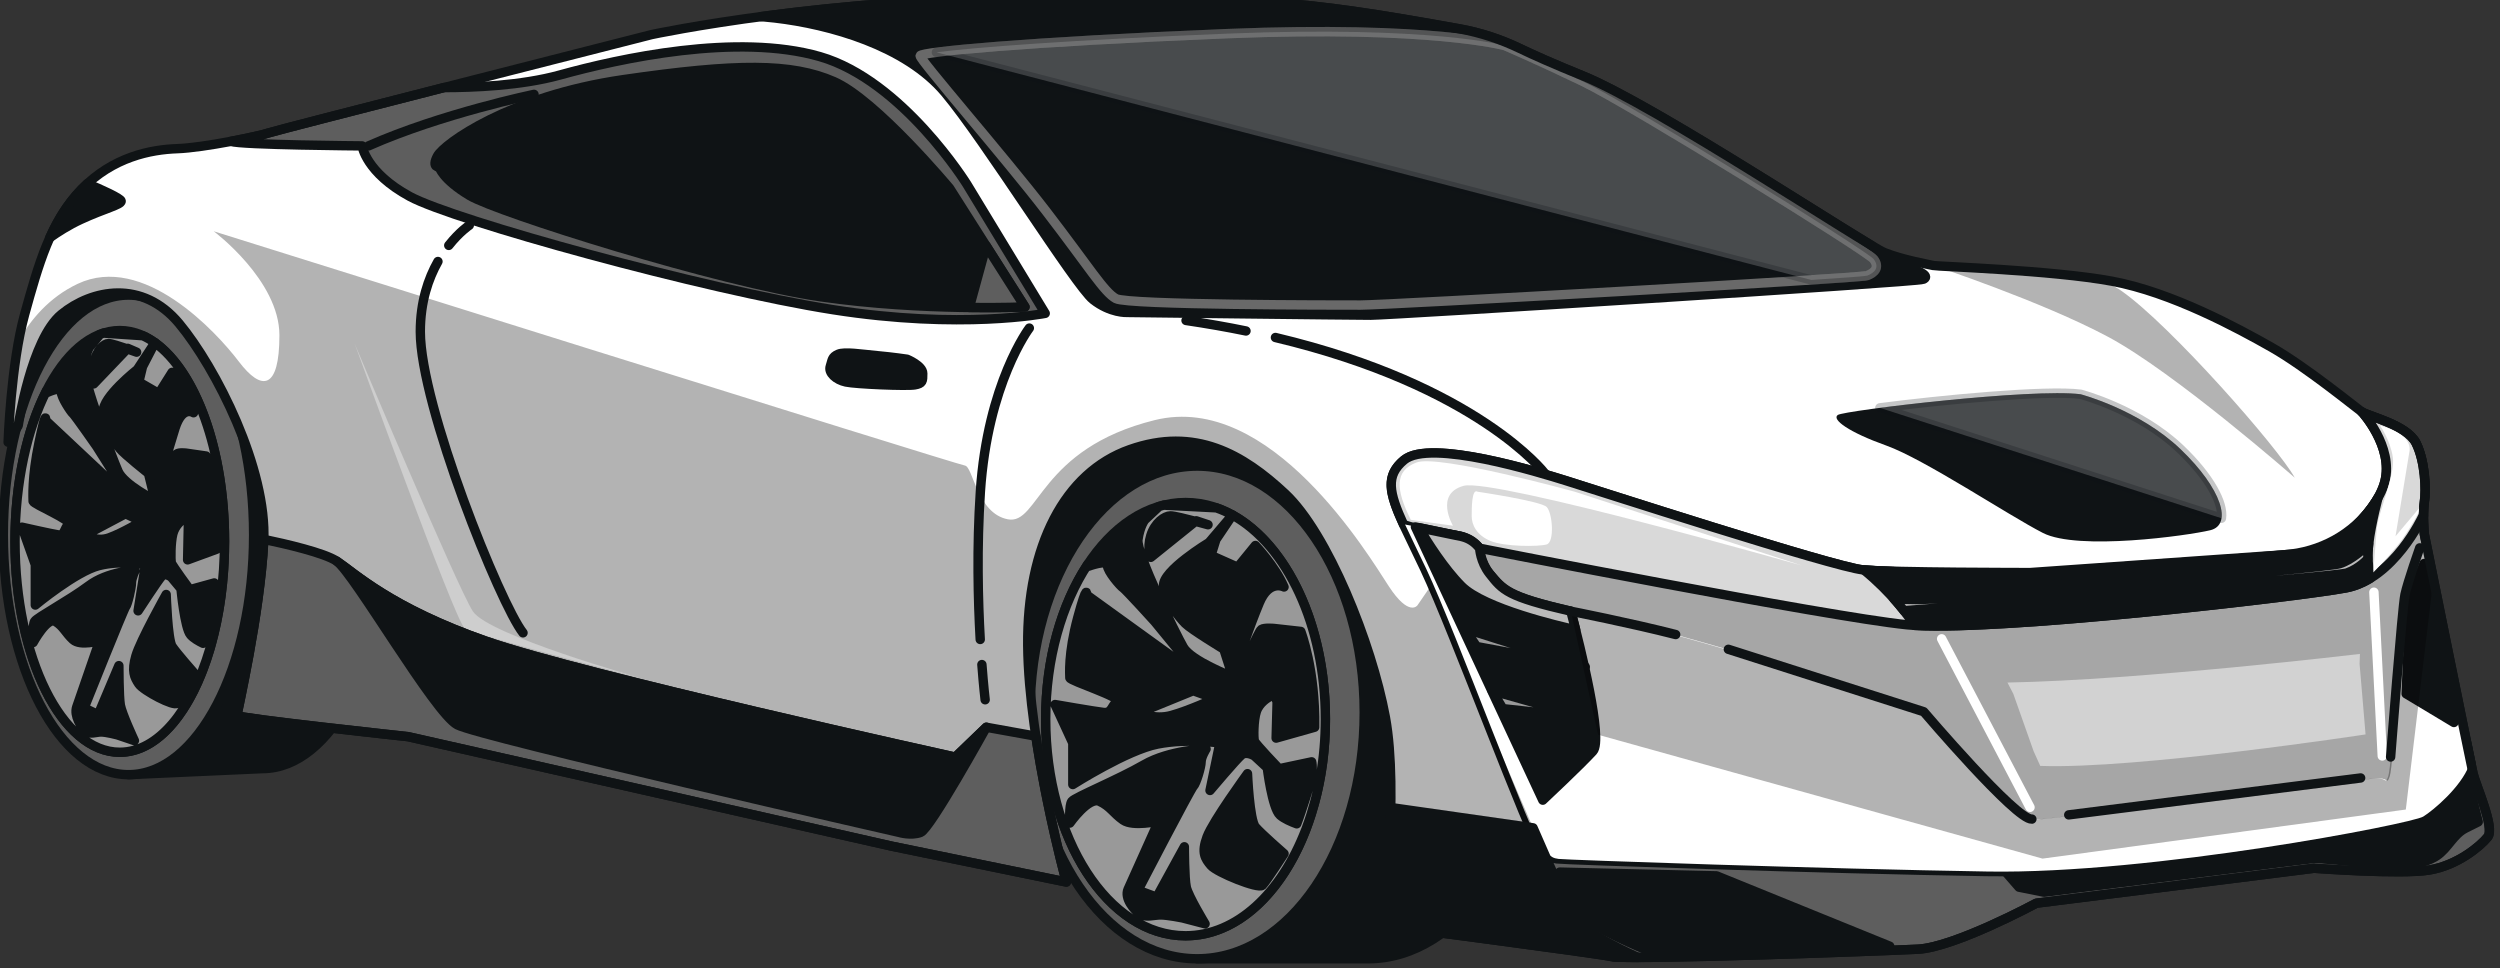 <svg width="266" height="103" viewBox="0 0 266 103" fill="none" xmlns="http://www.w3.org/2000/svg">
<rect x="0" y="0" width="266" height="103" fill="#333333" stroke="none"/>
<g clip-path="url(#clip0_55_130)">
<path d="M158.538 94.002L6.197 56.91L1.938 45.287C1.938 45.287 1.743 37.635 5.167 30.496C8.59 23.356 21.403 25.379 27.269 31.399C33.135 37.418 37.645 42.234 37.645 42.234L107.234 55.254C107.234 55.254 116.437 43.739 127.263 43.739C138.089 43.739 146.811 58.186 150.72 69.924C154.629 81.662 158.538 94.002 158.538 94.002Z" fill="#0F1315" stroke="#0F1315" stroke-miterlimit="10" stroke-linecap="round" stroke-linejoin="round"/>
<path d="M27.269 31.398C34.623 31.398 41.232 42.179 41.232 56.269C41.232 70.359 35.27 81.782 27.916 81.782L13.67 82.424L13.67 31.398L27.269 31.398Z" fill="#0F1315" stroke="#0F1315" stroke-miterlimit="10" stroke-linecap="round" stroke-linejoin="round"/>
<path d="M13.67 82.424C6.316 82.424 0.355 71.002 0.355 56.911C0.355 42.821 6.316 31.399 13.67 31.399C21.024 31.399 26.985 42.821 26.985 56.911C26.985 71.002 21.024 82.424 13.67 82.424Z" fill="#5E5E5E" stroke="#0F1315" stroke-miterlimit="10" stroke-linecap="round" stroke-linejoin="round"/>
<path d="M12.745 80.041C6.589 80.041 1.598 69.996 1.598 57.605C1.598 45.213 6.589 35.168 12.745 35.168C18.901 35.168 23.891 45.213 23.891 57.605C23.891 69.996 18.901 80.041 12.745 80.041Z" fill="#0F1315" stroke="#0F1315" stroke-miterlimit="10" stroke-linecap="round" stroke-linejoin="round"/>
<path d="M15.201 35.721C15.638 35.919 16.066 36.166 16.483 36.465L14.615 39.313C14.615 39.313 10.839 42.28 10.996 43.814C11.153 45.349 12.255 47.088 12.727 47.702C13.198 48.316 15.795 50.362 15.795 50.362L16.503 53.227C16.503 53.227 13.199 51.59 12.57 50.158C11.94 48.725 8.794 40.438 8.951 39.006C9.109 37.574 9.502 36.96 9.502 36.96L10.639 35.574C10.761 35.527 10.883 35.481 11.006 35.442L15.201 35.721ZM9.973 40.847L13.537 37.119C14.088 37.308 14.536 37.471 14.536 37.471L13.591 37.062L13.537 37.119C12.778 36.859 11.82 36.55 11.546 36.55C11.074 36.55 10.288 37.266 9.973 38.596C9.658 39.927 9.973 40.847 9.973 40.847Z" fill="#999999" stroke="#0F1315" stroke-miterlimit="10" stroke-linecap="round" stroke-linejoin="round"/>
<path d="M17.603 76.553C17.603 76.553 14.693 75.428 14.3 75.121C13.906 74.814 14.221 76.656 14.771 77.474C15.322 78.293 15.794 78.6 15.794 78.6L17.603 76.553Z" fill="white" stroke="#0F1315" stroke-miterlimit="10" stroke-linecap="round" stroke-linejoin="round"/>
<path d="M4.955 41.563L5.017 41.768C5.017 41.768 6.512 41.052 6.512 41.666C6.512 42.28 7.535 43.814 7.771 44.019C8.006 44.224 10.288 47.498 10.288 47.498L13.906 53.227L4.86 44.735C4.86 44.735 4.939 43.303 4.152 47.088C3.365 50.873 3.522 53.022 3.522 53.329C3.522 53.636 7.77 55.375 7.298 55.784C6.826 56.193 6.905 57.012 6.197 56.91C5.489 56.807 2.342 56.091 2.342 56.091L3.758 60.081L3.758 64.378C3.758 64.378 8.085 60.797 10.523 60.184C12.962 59.57 15.479 60.081 15.479 60.081L14.693 64.992C14.693 64.992 16.817 61.718 17.21 61.309C17.604 60.9 18.233 61.412 18.233 61.412L19.256 62.639C19.256 62.639 19.649 66.834 20.278 67.55C20.6 67.916 21.147 68.228 21.605 68.446C22.008 67.112 22.639 64.378 22.639 64.378C22.953 62.844 22.796 62.025 22.796 62.025L20.2 62.742C20.2 62.742 18.312 60.184 18.233 59.877C18.154 59.569 18.154 57.728 18.39 56.807C18.626 55.887 19.334 55.375 19.334 55.375L18.154 52.408L18.705 52.101L20.042 55.784L19.963 59.569L23.031 58.444C23.11 52.51 21.93 48.52 21.93 48.52L19.806 48.213C19.806 48.213 19.02 48.111 18.783 48.315C18.547 48.52 17.21 52.612 17.21 52.612L16.895 51.589C16.895 51.589 17.839 48.008 18.626 45.553C19.412 43.097 20.593 43.916 20.593 43.916C19.884 41.767 18.311 39.619 18.311 39.619L16.895 41.869L14.771 40.641L15.165 39.005L16.482 36.463C20.8 39.556 23.891 47.851 23.891 57.603C23.891 61.676 23.347 65.489 22.405 68.781L22.407 68.785C22.394 68.83 22.38 68.874 22.367 68.918C22.355 68.961 22.344 69.005 22.332 69.048H22.329C20.386 75.627 16.823 80.04 12.745 80.04C6.589 80.04 1.599 69.995 1.599 57.604C1.599 51.316 2.885 45.636 4.955 41.563ZM18.862 74.814C19.177 74.405 20.593 71.54 20.593 71.54C20.593 71.54 18.783 69.494 18.311 68.778C17.839 68.061 17.682 63.253 17.682 63.253C17.682 63.253 14.929 68.164 14.456 69.801C13.985 71.438 14.299 72.051 14.771 72.767C15.244 73.484 18.547 75.223 18.862 74.814ZM3.523 68.368C3.523 68.368 5.017 65.606 5.883 66.118C6.748 66.629 6.984 67.345 7.771 68.062C8.557 68.778 10.602 68.164 10.602 68.164C10.602 68.164 8.479 74.302 8.164 75.223C7.849 76.144 8.636 77.372 9.108 77.781C9.58 78.191 10.209 77.883 10.76 77.883C11.311 77.883 12.491 78.191 12.491 78.191L14.3 78.804C14.3 78.804 12.962 75.94 12.805 75.019C12.648 74.098 12.648 70.824 12.648 70.824L10.445 76.042L8.951 75.326C8.951 75.326 13.12 64.891 13.356 64.584C13.592 64.276 13.986 62.538 13.986 62.026C13.986 61.514 14.379 60.696 14.379 60.696C14.379 60.696 11.468 60.798 9.423 62.333C7.378 63.867 3.917 65.709 3.681 66.118C3.444 66.527 3.523 68.368 3.523 68.368Z" fill="#999999" stroke="#0F1315" stroke-miterlimit="10" stroke-linecap="round" stroke-linejoin="round"/>
<path d="M9.108 56.91L13.356 54.659L15.086 55.478C15.086 55.478 13.041 56.706 11.625 57.217C10.209 57.728 9.108 56.91 9.108 56.91Z" fill="#999999" stroke="#0F1315" stroke-miterlimit="10" stroke-linecap="round" stroke-linejoin="round"/>
<path d="M145.533 49.594C155.351 49.594 163.31 61.329 163.31 75.804C163.31 90.279 155.351 102.014 145.533 102.014H127.379V49.594L145.533 49.594Z" fill="#0F1315" stroke="#0F1315" stroke-miterlimit="10" stroke-linecap="round" stroke-linejoin="round"/>
<path d="M127.379 102.014C117.561 102.014 109.603 90.279 109.603 75.804C109.603 61.329 117.561 49.594 127.379 49.594C137.196 49.594 145.155 61.329 145.155 75.804C145.155 90.279 137.196 102.014 127.379 102.014Z" fill="#5E5E5E" stroke="#0F1315" stroke-miterlimit="10" stroke-linecap="round" stroke-linejoin="round"/>
<path d="M126.144 99.565C117.926 99.565 111.263 89.246 111.263 76.516C111.263 63.786 117.926 53.467 126.144 53.467C134.362 53.467 141.024 63.786 141.024 76.516C141.024 89.246 134.362 99.565 126.144 99.565Z" fill="#0F1315" stroke="#0F1315" stroke-miterlimit="10" stroke-linecap="round" stroke-linejoin="round"/>
<path d="M129.423 54.035C130.006 54.239 130.578 54.492 131.133 54.799L128.639 57.725C128.639 57.725 123.598 60.773 123.808 62.349C124.018 63.926 125.488 65.712 126.119 66.343C126.749 66.974 130.214 69.076 130.214 69.076L131.159 72.019C131.159 72.019 126.749 70.337 125.909 68.866C125.069 67.394 120.868 58.881 121.078 57.41C121.288 55.938 121.813 55.307 121.813 55.307L123.331 53.884C123.494 53.835 123.657 53.788 123.821 53.748L129.423 54.035ZM122.444 59.301L127.202 55.471C127.938 55.665 128.534 55.833 128.534 55.833L127.274 55.412L127.202 55.471C126.188 55.204 124.909 54.887 124.544 54.887C123.914 54.887 122.864 55.623 122.444 56.989C122.023 58.355 122.444 59.301 122.444 59.301Z" fill="#999999"/>
<path d="M127.202 55.471L122.444 59.301C122.444 59.301 122.023 58.355 122.444 56.989C122.864 55.623 123.914 54.887 124.544 54.887C124.909 54.887 126.188 55.204 127.202 55.471ZM127.202 55.471C127.938 55.665 128.534 55.833 128.534 55.833L127.274 55.412L127.202 55.471ZM129.423 54.035C130.006 54.239 130.578 54.492 131.133 54.799L128.639 57.725C128.639 57.725 123.598 60.773 123.808 62.349C124.018 63.926 125.488 65.712 126.119 66.343C126.749 66.974 130.214 69.076 130.214 69.076L131.159 72.019C131.159 72.019 126.749 70.337 125.909 68.866C125.069 67.394 120.868 58.881 121.078 57.41C121.288 55.938 121.813 55.307 121.813 55.307L123.331 53.884C123.494 53.835 123.657 53.788 123.821 53.748L129.423 54.035Z" stroke="#0F1315" stroke-miterlimit="10" stroke-linecap="round" stroke-linejoin="round"/>
<path d="M132.63 95.982C132.63 95.982 128.744 94.826 128.219 94.511C127.694 94.196 128.114 96.088 128.85 96.928C129.585 97.769 130.215 98.085 130.215 98.085L132.63 95.982Z" fill="white" stroke="#0F1315" stroke-miterlimit="10" stroke-linecap="round" stroke-linejoin="round"/>
<path d="M115.745 60.036L115.828 60.247C115.828 60.247 117.823 59.511 117.823 60.142C117.823 60.773 119.188 62.349 119.503 62.559C119.818 62.77 122.864 66.133 122.864 66.133L127.695 72.019L115.618 63.295C115.618 63.295 115.723 61.824 114.673 65.712C113.623 69.601 113.832 71.808 113.832 72.124C113.832 72.439 119.503 74.226 118.873 74.646C118.243 75.067 118.348 75.908 117.403 75.802C116.458 75.697 112.257 74.962 112.257 74.962L114.148 79.061V83.475C114.148 83.475 119.924 79.796 123.179 79.166C126.435 78.535 129.795 79.061 129.795 79.061L128.745 84.106C128.745 84.106 131.581 80.742 132.106 80.322C132.631 79.901 133.471 80.427 133.471 80.427L134.836 81.689C134.836 81.689 135.361 85.998 136.201 86.734C136.63 87.11 137.36 87.43 137.972 87.654C138.509 86.284 139.351 83.475 139.351 83.475C139.771 81.899 139.561 81.058 139.561 81.058L136.096 81.793C136.096 81.793 133.575 79.166 133.47 78.85C133.365 78.535 133.365 76.643 133.68 75.698C133.995 74.752 134.94 74.226 134.94 74.226L133.365 71.178L134.1 70.863L135.886 74.646L135.781 78.535L139.876 77.379C139.981 71.283 138.406 67.184 138.406 67.184L135.571 66.868C135.571 66.868 134.52 66.763 134.206 66.974C133.891 67.184 132.105 71.388 132.105 71.388L131.685 70.337C131.685 70.337 132.945 66.659 133.995 64.136C135.046 61.614 136.621 62.455 136.621 62.455C135.675 60.247 133.575 58.04 133.575 58.04L131.685 60.352L128.849 59.091L129.374 57.41L131.133 54.799C136.896 57.977 141.023 66.498 141.023 76.516C141.023 80.701 140.297 84.617 139.039 88L139.042 88.004C139.025 88.05 139.006 88.095 138.989 88.141C138.973 88.184 138.959 88.23 138.942 88.273H138.938C136.343 95.032 131.587 99.566 126.143 99.566C117.925 99.566 111.263 89.246 111.263 76.516C111.263 70.057 112.981 64.221 115.745 60.036ZM134.311 94.196C134.731 93.775 136.621 90.832 136.621 90.832C136.621 90.832 134.206 88.73 133.575 87.994C132.945 87.259 132.735 82.318 132.735 82.318C132.735 82.318 129.06 87.363 128.43 89.045C127.8 90.727 128.22 91.357 128.85 92.093C129.48 92.829 133.891 94.616 134.311 94.196ZM113.832 87.574C113.832 87.574 115.828 84.737 116.983 85.262C118.138 85.788 118.453 86.523 119.503 87.259C120.553 87.995 123.284 87.364 123.284 87.364C123.284 87.364 120.448 93.671 120.028 94.617C119.608 95.563 120.659 96.824 121.289 97.244C121.919 97.665 122.759 97.349 123.494 97.349C124.23 97.349 125.805 97.665 125.805 97.665L128.22 98.295C128.22 98.295 126.435 95.353 126.225 94.406C126.015 93.46 126.015 90.097 126.015 90.097L123.074 95.458L121.079 94.722C121.079 94.722 126.645 84.001 126.96 83.686C127.275 83.371 127.8 81.584 127.8 81.058C127.8 80.533 128.325 79.692 128.325 79.692C128.325 79.692 124.439 79.797 121.709 81.374C118.978 82.95 114.358 84.842 114.043 85.263C113.727 85.682 113.832 87.574 113.832 87.574Z" fill="#999999" stroke="#0F1315" stroke-miterlimit="10" stroke-linecap="round" stroke-linejoin="round"/>
<path d="M121.289 75.802L126.959 73.49L129.27 74.331C129.27 74.331 126.539 75.592 124.649 76.118C122.759 76.644 121.289 75.802 121.289 75.802Z" fill="#999999" stroke="#0F1315" stroke-miterlimit="10" stroke-linecap="round" stroke-linejoin="round"/>
<path d="M155.318 3.073C157.539 3.475 159.692 4.185 161.726 5.163C163.139 5.843 165.271 6.799 168.438 8.082C176.166 11.215 198.568 26.097 200.525 26.88C202.481 27.664 205.318 28.153 205.71 28.251C206.101 28.349 218.329 28.741 224.688 29.916C231.047 31.09 238.09 34.909 241.71 36.965C245.33 39.021 250.612 43.329 251.297 43.819C251.982 44.308 256.09 45.189 257.069 47.147C258.047 49.105 258.145 52.141 257.949 53.413C257.754 54.686 257.949 56.84 257.949 56.84C257.949 56.84 262.841 81.023 263.134 82.296C263.427 83.569 265.482 88.072 264.699 89.051C263.916 90.03 261.471 92.086 258.438 92.576C255.405 93.065 246.21 92.38 246.21 92.38L216.666 96.1C216.666 96.1 207.96 100.8 204.047 100.996C200.134 101.192 173.329 102.171 171.471 101.78C169.612 101.388 147.112 98.451 147.112 98.451C147.112 98.451 148.873 84.254 147.406 76.324C145.938 68.393 141.243 56.742 136.743 52.532C132.242 48.322 127.155 45.385 120.21 47.833C113.264 50.28 109.253 58.113 109.351 68.687C109.449 79.261 113.46 93.849 113.46 93.849L94.873 90.031L43.417 78.38C43.417 78.38 25.221 76.422 25.221 76.128C25.221 75.834 27.666 65.358 28.058 57.624C28.449 49.889 22.971 39.119 19.058 34.419C15.145 29.72 9.764 30.797 6.536 33.44C3.308 36.084 1.938 45.288 1.938 45.288L0.862 47.05C0.862 47.05 1.156 38.728 2.623 33.441C4.091 28.154 5.362 23.552 8.689 20.126C12.014 16.699 16.026 15.916 18.863 15.818C21.699 15.72 27.765 14.447 28.547 14.153C29.33 13.859 69.341 3.677 69.341 3.677C69.341 3.677 88.515 -0.435 112.189 -0.239C134.39 -0.056 137.147 -0.217 155.318 3.073Z" fill="white"/>
<path d="M167.007 99.358C166.292 98.285 162.717 86.836 162.717 86.836L170.403 87.909L248.333 84.153L262.457 79.04C262.821 80.815 263.074 82.035 263.133 82.296C263.427 83.569 265.481 88.072 264.699 89.052C263.916 90.031 261.47 92.087 258.438 92.576C255.405 93.066 246.21 92.38 246.21 92.38L216.666 96.101C216.666 96.101 207.96 100.8 204.047 100.996C200.244 101.187 174.823 102.117 171.688 101.81C169.437 100.839 167.324 99.835 167.007 99.358Z" fill="#5E5E5E" stroke="#0F1315" stroke-miterlimit="10" stroke-linecap="round" stroke-linejoin="round"/>
<path d="M253.216 82.385L261.144 80.9L262.746 83.706L263.681 87.447C263.681 87.447 263.681 87.447 262.346 88.115C261.011 88.783 260.477 90.253 259.275 91.054C258.074 91.856 255.671 92.39 252.867 91.99C250.064 91.589 246.326 91.321 246.326 91.321L217.489 94.929L214.82 94.394L211.215 90.252L242.201 84.448L248.333 84.152L253.216 82.385Z" fill="#0F1315" stroke="#0F1315" stroke-miterlimit="10" stroke-linecap="round" stroke-linejoin="round"/>
<path d="M80.969 1.765C88.783 0.721 99.876 -0.342 112.188 -0.24C134.39 -0.056 137.147 -0.217 155.318 3.073C157.539 3.475 159.691 4.184 161.725 5.163C163.138 5.843 165.271 6.798 168.437 8.082C175.251 10.845 193.469 22.738 199.027 26.051C199.399 26.336 201.371 27.819 202.872 28.349C204.535 28.936 205.318 29.425 204.633 29.719C203.949 30.013 147.894 33.538 145.84 33.538C143.786 33.538 119.916 33.244 119.916 33.244C119.916 33.244 118.155 33.342 116.296 31.873C114.437 30.404 104.752 14.837 100.546 9.844C96.339 4.851 88.318 2.599 82.448 1.914C81.926 1.853 81.44 1.806 80.969 1.765Z" fill="#0F1315" stroke="#0F1315" stroke-miterlimit="10" stroke-linecap="round" stroke-linejoin="round"/>
<path d="M160.123 4.851C160.123 4.851 152.297 2.697 130.58 3.578C108.862 4.459 98.004 5.536 97.906 5.928C97.808 6.32 106.71 16.502 111.308 22.474C115.906 28.447 117.471 31.09 118.743 31.775C120.015 32.46 142.025 32.46 144.765 32.46C147.504 32.46 197.884 29.621 198.667 29.327C199.45 29.033 200.037 28.446 199.352 27.565C198.667 26.684 173.526 11.117 168.439 8.669C163.351 6.222 160.123 4.851 160.123 4.851Z" fill="#0F1315" stroke="#696969" stroke-miterlimit="10" stroke-linecap="round" stroke-linejoin="round"/>
<path d="M28.547 14.152C28.912 14.015 37.823 11.724 47.223 9.319C50.341 9.32 55.456 9.121 59.558 7.984C65.916 6.222 78.438 3.48 87.243 6.026C96.047 8.572 102.895 19.635 102.895 19.635L111.21 33.342C111.21 33.342 102.308 35.105 88.612 32.95C74.916 30.796 48.307 23.453 43.612 20.908C38.916 18.362 38.525 15.523 38.525 15.523C38.525 15.523 25.604 15.426 24.561 15.041C26.494 14.679 28.161 14.297 28.547 14.152Z" fill="#5E5E5E" stroke="#0F1315" stroke-miterlimit="10" stroke-linecap="round" stroke-linejoin="round"/>
<path d="M46.742 17.775C46.742 17.775 45.862 17.873 46.547 16.6C47.232 15.327 54.177 10.236 66.308 8.474C78.438 6.712 84.21 6.712 88.71 8.67C93.21 10.628 101.036 20.027 101.036 20.027L109.057 32.657C109.057 32.657 98.199 33.146 87.34 31.58C76.481 30.014 52.905 22.573 49.97 20.81C47.036 19.048 46.742 17.775 46.742 17.775Z" fill="#0F1315" stroke="#0F1315" stroke-miterlimit="10" stroke-linecap="round" stroke-linejoin="round"/>
<path d="M104.931 26.159L109.057 32.657C109.057 32.657 106.722 32.761 103.136 32.718L104.931 26.159Z" fill="#5E5E5E" stroke="#0F1315" stroke-miterlimit="10" stroke-linecap="round" stroke-linejoin="round"/>
<path d="M56.818 10.04C56.818 10.04 46.938 12.096 39.21 15.523" stroke="#0F1315" stroke-miterlimit="10" stroke-linecap="round" stroke-linejoin="round"/>
<path d="M5.298 25.294C6.158 23.371 7.224 21.634 8.688 20.125C8.884 19.923 9.083 19.732 9.283 19.548C10.711 20.118 12.895 21.122 12.895 21.397C12.895 21.789 11.134 22.181 8.59 23.355C7.297 23.953 6.132 24.701 5.298 25.294Z" fill="#0F1315" stroke="#0F1315" stroke-miterlimit="10" stroke-linecap="round" stroke-linejoin="round"/>
<path d="M96.516 38.222C96.516 38.222 98.181 38.903 98.181 39.737C98.181 40.57 98.181 40.797 97.349 40.949C96.516 41.1 91.066 40.873 90.006 40.646C88.946 40.419 88.113 39.661 88.341 38.979C88.568 38.297 88.492 37.995 89.173 37.692C89.854 37.389 91.671 37.692 93.336 37.843C95.002 37.994 96.516 38.222 96.516 38.222Z" fill="#0F1315" stroke="#0F1315" stroke-miterlimit="10" stroke-linecap="round" stroke-linejoin="round"/>
<path d="M221.386 41.95C221.386 41.95 227.609 43.579 232.012 47.794C236.416 52.01 237.565 55.843 235.171 56.417C232.778 56.992 221.098 58.621 217.365 56.705C213.631 54.788 204.728 48.848 200.708 47.411C196.687 45.974 194.868 44.632 195.538 44.153C196.208 43.675 216.312 41.279 221.386 41.95Z" fill="#0F1315"/>
<path d="M257.069 47.147C258.047 49.105 258.145 52.141 257.949 53.413C257.754 54.686 257.949 56.84 257.949 56.84C257.949 56.84 261.899 76.367 262.912 81.249C262.04 83.568 258.757 86.216 257.669 86.885C256.424 87.652 228.758 93.018 211.334 92.73C193.911 92.443 166.244 91.484 165.67 91.388C165.095 91.293 165 91.293 163.947 90.335C162.894 89.377 154.756 67.244 151.597 60.537C148.438 53.83 146.619 51.243 149.395 48.944C152.172 46.644 163.851 50.285 166.627 51.148C169.404 52.01 195.156 60.346 198.219 60.633C201.283 60.92 216.026 60.92 216.026 60.92L247.426 58.716C247.426 58.716 252.787 54.98 253.745 51.243C254.702 47.506 251.297 43.818 251.297 43.818C251.982 44.308 256.09 45.189 257.069 47.147Z" fill="#A6A6A6" stroke="#0F1315" stroke-miterlimit="10" stroke-linecap="round" stroke-linejoin="round"/>
<path d="M149.395 48.944C152.171 46.645 163.85 50.286 166.627 51.148C169.403 52.01 195.155 60.346 198.219 60.633C201.282 60.92 216.801 61.35 216.801 61.35L247.425 58.717C247.425 58.717 252.787 54.981 253.744 51.244C254.701 47.507 251.297 43.818 251.297 43.818C251.981 44.308 256.09 45.189 257.068 47.147C258.046 49.105 258.144 52.141 257.949 53.413C257.883 53.843 257.862 54.373 257.862 54.888L257.764 54.98C257.764 54.98 254.701 61.591 249.627 62.55C244.553 63.508 211.429 67.34 202.909 66.478C194.389 65.615 157.436 58.334 157.436 58.334C157.436 58.334 156.67 57.376 155.521 57.088C154.504 56.834 150.94 56.429 149.338 55.807C147.781 52.412 147.392 50.603 149.395 48.944Z" fill="#D9D9D9" stroke="#0F1315" stroke-miterlimit="10" stroke-linecap="round" stroke-linejoin="round"/>
<path d="M252.144 61.564C251.372 62.025 250.532 62.379 249.627 62.55C244.701 63.48 213.329 67.12 203.714 66.541C203.02 65.483 201.243 63.028 198.316 60.641C201.567 60.92 216.801 61.349 216.801 61.349L243.061 59.023C246.848 58.757 250.375 56.858 252.533 53.733C252.706 53.483 252.867 53.229 253.014 52.973C252.631 54.456 251.854 57.718 251.95 59.45C251.993 60.232 252.066 60.952 252.144 61.564Z" fill="#0F1315" stroke="#0F1315" stroke-miterlimit="10" stroke-linecap="round" stroke-linejoin="round"/>
<path d="M201.505 63.693C202.106 63.754 202.888 63.794 203.906 63.794C208.107 63.794 247.378 60.47 248.941 59.981C250.239 59.575 251.602 58.295 252.027 57.872C251.958 58.461 251.925 59.006 251.949 59.45C251.949 59.45 251.09 60.47 249.722 60.959C248.48 61.403 209.697 64.427 202.582 64.979C202.272 64.584 201.915 64.153 201.505 63.693Z" fill="#BABABA" stroke="#0F1315" stroke-miterlimit="10" stroke-linecap="round" stroke-linejoin="round"/>
<path d="M149.499 55.807L155.682 57.089L157.597 58.334C157.597 58.334 157.321 60.453 159.355 61.852C161.387 63.25 160.377 63.901 169.906 65.554C179.435 67.207 204.846 75.727 204.846 75.727C204.846 75.727 213.105 85.264 214.629 86.154C216.154 87.044 216.535 87.171 217.171 87.171C217.806 87.171 250.713 83.102 252.492 82.848C254.271 82.594 253.89 83.611 254.271 82.594C254.652 81.576 255.668 65.3 256.05 63.265C256.297 61.943 257.275 59.338 258.019 57.408C258.259 59.514 261.922 77.231 262.711 81.428C261.838 83.748 258.917 86.216 257.829 86.886C256.585 87.653 228.918 93.019 211.495 92.731C194.072 92.444 166.405 91.485 165.83 91.389C165.256 91.294 165.16 91.294 164.107 90.336C163.054 89.378 154.917 67.245 151.758 60.538C150.876 58.668 150.101 57.12 149.499 55.807Z" fill="white"/>
<path d="M150.601 56.069L155.521 57.088L157.436 58.334C157.436 58.334 157.387 59.778 158.503 61.054C159.962 62.722 160.322 63.468 167.138 65.034C168.176 68.965 170.603 78.709 169.491 79.923C168.093 81.449 164.154 85.137 164.154 85.137L150.601 56.069Z" fill="#0F1315" stroke="#0F1315" stroke-miterlimit="10" stroke-linecap="round" stroke-linejoin="round"/>
<path d="M155.836 66.879L168.668 70.948L157.106 68.787L155.836 66.879Z" fill="#999999" stroke="#0F1315" stroke-miterlimit="10" stroke-linecap="round" stroke-linejoin="round"/>
<path d="M158.758 73.492L169.065 76.406L159.901 75.399L158.758 73.492Z" fill="#999999" stroke="#0F1315" stroke-miterlimit="10" stroke-linecap="round" stroke-linejoin="round"/>
<path d="M150.959 56.143L155.521 57.088L155.681 57.132C156.274 57.297 156.808 57.629 157.218 58.09L157.436 58.334C157.436 58.334 157.493 59.778 158.503 61.054C159.878 62.792 160.322 63.468 167.138 65.034C167.285 65.589 167.46 66.263 167.648 67.011C165.958 66.638 157.899 64.761 155.515 62.375C153.668 60.527 151.884 57.706 150.959 56.143Z" fill="#BABABA" stroke="#0F1315" stroke-miterlimit="10" stroke-linecap="round" stroke-linejoin="round"/>
<path d="M257.921 59.959C257.921 59.959 256.524 63.011 256.397 65.3C256.27 67.589 256.016 73.82 256.016 73.82L261.098 76.871L257.921 59.959Z" fill="#0F1315" stroke="#0F1315" stroke-miterlimit="10" stroke-linecap="round" stroke-linejoin="round"/>
<path d="M252.585 63.011L253.474 80.432" stroke="white" stroke-miterlimit="10" stroke-linecap="round" stroke-linejoin="round"/>
<path d="M206.591 67.97L215.993 85.899" stroke="white" stroke-miterlimit="10" stroke-linecap="round" stroke-linejoin="round"/>
<path opacity="0.49" d="M213.591 72.623C227.694 72.368 251.097 69.577 251.097 69.577L251.06 70.64L251.568 76.617L251.695 78.143C251.695 78.143 227.246 81.874 217.081 81.492L216.374 79.923L214.214 73.819L213.591 72.623Z" fill="white"/>
<path opacity="0.3" d="M0.862 47.049C0.862 47.049 1.067 41.252 1.988 36.26C3.258 34.017 5.234 31.634 8.258 30.203C15.246 26.897 22.996 35.289 25.41 38.469C27.824 41.648 29.73 41.521 29.73 35.671C29.73 29.822 22.742 24.608 22.742 24.608C22.742 24.608 101.77 49.405 102.66 49.532C103.549 49.659 103.931 54.618 107.234 55.254C110.537 55.89 110.537 47.752 122.862 44.7C135.186 41.648 145.605 59.069 147.765 62.375C149.925 65.681 150.814 64.41 150.814 64.41L152.212 62.375C152.212 62.375 165.426 94.038 167.331 97.344C168.176 98.809 171.188 100.472 174.282 101.871C172.796 101.873 171.782 101.845 171.471 101.78C169.613 101.389 147.113 98.451 147.113 98.451C147.113 98.451 148.874 84.255 147.406 76.325C145.939 68.394 141.244 56.743 136.743 52.533C132.243 48.323 127.156 45.386 120.211 47.834C113.265 50.281 109.254 58.114 109.352 68.688C109.45 79.262 113.461 93.85 113.461 93.85L94.874 90.032L43.417 78.381C43.417 78.381 25.222 76.423 25.222 76.129C25.222 75.835 27.667 65.359 28.059 57.624C28.45 49.889 22.972 39.12 19.059 34.42C15.146 29.721 9.765 30.797 6.537 33.441C3.309 36.085 1.939 45.288 1.939 45.288L0.862 47.049Z" fill="black"/>
<path opacity="0.35" d="M37.734 36.561C37.734 36.561 48.407 66.062 49.424 66.825C50.44 67.588 68.228 72.166 68.228 72.166C68.228 72.166 51.965 67.588 50.313 65.045C48.661 62.502 37.734 36.561 37.734 36.561Z" fill="white"/>
<path d="M43.416 78.38C43.416 78.38 25.221 76.421 25.221 76.128C25.221 75.834 27.666 65.358 28.058 57.623C28.062 57.544 28.061 57.463 28.064 57.384C30.435 57.879 34.507 58.822 35.829 59.704C37.734 60.976 41.546 64.663 51.711 68.224C61.875 71.784 101.644 80.558 101.644 80.558L104.947 77.379L110.214 78.33C111.419 86.424 113.46 93.849 113.46 93.849L94.873 90.031L43.416 78.38Z" fill="#5E5E5E" stroke="#0F1315" stroke-miterlimit="10" stroke-linecap="round" stroke-linejoin="round"/>
<path d="M97.959 88.57C96.942 88.951 95.671 88.57 95.671 88.57C95.671 88.57 51.075 78.397 48.661 77.125C46.246 75.854 37.734 61.103 35.828 59.704C37.734 60.976 41.545 64.663 51.71 68.224C61.874 71.784 101.643 80.558 101.643 80.558L104.946 77.379C104.946 77.379 98.975 88.189 97.959 88.57Z" fill="#0F1315" stroke="#0F1315" stroke-miterlimit="10" stroke-linecap="round" stroke-linejoin="round"/>
<path d="M147.976 85.918L163.116 88.082C165.11 92.675 166.749 96.334 167.331 97.344C168.175 98.808 171.187 100.471 174.282 101.871C174.101 101.871 173.929 101.871 173.762 101.87C173.754 101.87 173.746 101.87 173.738 101.87C173.407 101.869 173.106 101.865 172.837 101.86C172.823 101.86 172.81 101.86 172.796 101.859C172.682 101.857 172.575 101.855 172.474 101.852C172.454 101.851 172.434 101.85 172.414 101.85C172.195 101.843 172.009 101.834 171.856 101.824C171.836 101.822 171.819 101.821 171.801 101.819C171.747 101.815 171.698 101.811 171.653 101.806C171.637 101.804 171.62 101.803 171.606 101.8C171.553 101.794 171.506 101.787 171.471 101.78C169.612 101.388 147.112 98.451 147.112 98.451C147.112 98.451 147.868 92.353 147.976 85.918Z" fill="#0F1315" stroke="#0F1315" stroke-miterlimit="10" stroke-linecap="round" stroke-linejoin="round"/>
<path d="M104.473 70.71C104.651 73.053 104.82 74.455 104.82 74.455" stroke="#0F1315" stroke-miterlimit="10" stroke-linecap="round" stroke-linejoin="round"/>
<path d="M109.521 34.908C109.521 34.908 105.074 40.758 104.311 52.329C103.92 58.261 104.064 63.926 104.296 68.039" stroke="#0F1315" stroke-miterlimit="10" stroke-linecap="round" stroke-linejoin="round"/>
<path d="M46.598 27.825C45.579 29.627 44.722 32.092 44.722 35.289C44.722 43.173 53.235 64.282 55.649 67.334" stroke="#0F1315" stroke-miterlimit="10" stroke-linecap="round" stroke-linejoin="round"/>
<path d="M49.932 23.972C49.932 23.972 48.896 24.655 47.749 26.11" stroke="#0F1315" stroke-miterlimit="10" stroke-linecap="round" stroke-linejoin="round"/>
<path d="M132.573 35.216C130.562 34.803 128.438 34.428 126.194 34.098" stroke="#0F1315" stroke-miterlimit="10" stroke-linecap="round" stroke-linejoin="round"/>
<path d="M164.36 50.355C164.36 50.355 157.256 41.038 135.707 35.91" stroke="#0F1315" stroke-miterlimit="10" stroke-linecap="round" stroke-linejoin="round"/>
<path opacity="0.3" d="M222.864 29.621C223.967 29.974 224.943 30.407 225.709 30.941C230.913 34.572 242.426 47.672 244.161 50.829C244.161 50.829 231.386 39.622 224.29 35.834C217.192 32.046 205.71 28.251 205.71 28.251C206.066 28.34 216.247 28.674 222.864 29.621Z" fill="black"/>
<path opacity="0.61" d="M194.798 55.88C194.798 55.88 166.725 36.782 140.073 34.887C140.073 34.887 155.055 35.361 172.403 41.201C189.751 47.041 194.798 55.88 194.798 55.88Z" fill="white"/>
<path opacity="0.3" d="M167.138 65.034C167.51 65.222 168.441 65.328 169.745 65.554C179.274 67.207 204.685 75.727 204.685 75.727C204.685 75.727 212.944 85.264 214.469 86.154C215.993 87.044 216.374 87.171 217.01 87.171C217.645 87.171 250.553 83.102 252.331 82.848C254.11 82.594 253.729 83.611 254.11 82.594C254.491 81.576 255.508 65.3 255.889 63.265C256.137 61.943 257.243 58.957 257.987 57.027C258.098 57.572 258.446 59.296 258.913 61.6L255.979 86.135L217.324 91.356L170.034 78.177L167.138 65.034Z" fill="black"/>
<path opacity="0.24" d="M130.579 3.579C152.297 2.697 160.123 4.851 160.123 4.851C160.123 4.851 163.351 6.222 168.438 8.67C173.525 11.117 198.666 26.685 199.351 27.566C200.036 28.447 199.448 29.034 198.666 29.328C198.505 29.389 196.24 29.557 192.726 29.786C167.829 23.307 125.613 12.323 99.631 5.567C103.478 5.059 113.775 4.26 130.579 3.579Z" fill="white" stroke="#0F1315" stroke-miterlimit="10" stroke-linecap="round" stroke-linejoin="round"/>
<path d="M182.645 93.192L201.068 100.674L175.169 101.075C175.169 101.075 169.428 98.67 168.36 97.468C167.292 96.266 165.957 92.791 165.957 92.791L182.645 93.192Z" fill="#0F1315" stroke="#0F1315" stroke-miterlimit="10" stroke-linecap="round" stroke-linejoin="round"/>
<path opacity="0.24" d="M221.386 41.95C221.386 41.95 227.609 43.579 232.012 47.794C235.127 50.776 236.605 53.56 236.361 55.141L200.018 43.396C206.41 42.562 217.752 41.469 221.386 41.95Z" fill="white" stroke="#0F1315" stroke-miterlimit="10" stroke-linecap="round" stroke-linejoin="round"/>
<path d="M154.596 55.934C154.596 55.934 152.603 52.568 155.718 51.695C158.832 50.822 191.721 60.174 191.721 60.174L167.553 52.319C167.553 52.319 153.101 48.329 150.735 49.202C148.367 50.075 148.492 52.07 150.112 55.311L154.596 55.934Z" fill="white"/>
<path d="M157.212 52.318C157.212 52.318 163.939 53.316 164.562 53.939C165.185 54.562 165.435 57.68 164.562 57.929C163.69 58.179 160.078 58.179 158.583 57.555C157.088 56.932 156.589 55.81 156.589 54.937C156.589 54.064 156.589 51.944 157.212 52.318Z" fill="white"/>
<path d="M256.378 47.955L254.883 57.057L257.949 53.413C257.949 53.413 256.387 56.462 255.098 58.039C253.809 59.616 252.519 60.906 252.519 60.906C252.519 60.906 252.734 58.254 252.877 56.39C253.02 54.526 254.883 50.511 254.596 48.647C254.31 46.783 253.235 45.277 253.235 45.277C253.235 45.277 256.583 46.044 256.378 47.955Z" fill="white"/>
<path d="M167.138 65.034C167.138 65.034 173.47 66.279 178.291 67.514" stroke="#0F1315" stroke-miterlimit="10" stroke-linecap="round" stroke-linejoin="round"/>
<path d="M183.898 69.085L204.685 75.727C204.685 75.727 214.507 87.264 216.19 87.152" stroke="#0F1315" stroke-miterlimit="10" stroke-linecap="round" stroke-linejoin="round"/>
<path d="M251.172 82.775L220.114 86.703" stroke="#0F1315" stroke-miterlimit="10" stroke-linecap="round" stroke-linejoin="round"/>
<path d="M257.457 58.294C257.457 58.294 256.177 61.926 255.889 63.265C255.6 64.603 254.362 80.545 254.362 80.545" stroke="#0F1315" stroke-miterlimit="10" stroke-linecap="round" stroke-linejoin="round"/>
<path d="M155.318 3.073C157.539 3.475 159.692 4.185 161.726 5.163C163.139 5.843 165.271 6.799 168.438 8.082C176.166 11.215 198.568 26.097 200.525 26.88C202.481 27.664 205.318 28.153 205.71 28.251C206.101 28.349 218.329 28.741 224.688 29.916C231.047 31.09 238.09 34.909 241.71 36.965C245.33 39.021 250.612 43.329 251.297 43.819C251.982 44.308 256.09 45.189 257.069 47.147C258.047 49.105 258.145 52.141 257.949 53.413C257.754 54.686 257.949 56.84 257.949 56.84C257.949 56.84 262.841 81.023 263.134 82.296C263.427 83.569 265.482 88.072 264.699 89.051C263.916 90.03 261.471 92.086 258.438 92.576C255.405 93.065 246.21 92.38 246.21 92.38L216.666 96.1C216.666 96.1 207.96 100.8 204.047 100.996C200.134 101.192 173.329 102.171 171.471 101.78C169.612 101.388 147.112 98.451 147.112 98.451C147.112 98.451 148.873 84.254 147.406 76.324C145.938 68.393 141.243 56.742 136.743 52.532C132.242 48.322 127.155 45.385 120.21 47.833C113.264 50.28 109.253 58.113 109.351 68.687C109.449 79.261 113.46 93.849 113.46 93.849L94.873 90.031L43.417 78.38C43.417 78.38 25.221 76.422 25.221 76.128C25.221 75.834 27.666 65.358 28.058 57.624C28.449 49.889 22.971 39.119 19.058 34.419C15.145 29.72 9.764 30.797 6.536 33.44C3.308 36.084 1.938 45.288 1.938 45.288L0.862 47.05C0.862 47.05 1.156 38.728 2.623 33.441C4.091 28.154 5.362 23.552 8.689 20.126C12.014 16.699 16.026 15.916 18.863 15.818C21.699 15.72 27.765 14.447 28.547 14.153C29.33 13.859 69.341 3.677 69.341 3.677C69.341 3.677 88.515 -0.435 112.189 -0.239C134.39 -0.056 137.147 -0.217 155.318 3.073Z" stroke="#0F1315" stroke-miterlimit="10" stroke-linecap="round" stroke-linejoin="round"/>
</g>
<defs>
<clipPath id="clip0_55_130">
<rect width="266" height="103" fill="white" transform="matrix(-1 0 0 1 266 0)"/>
</clipPath>
</defs>
</svg>
